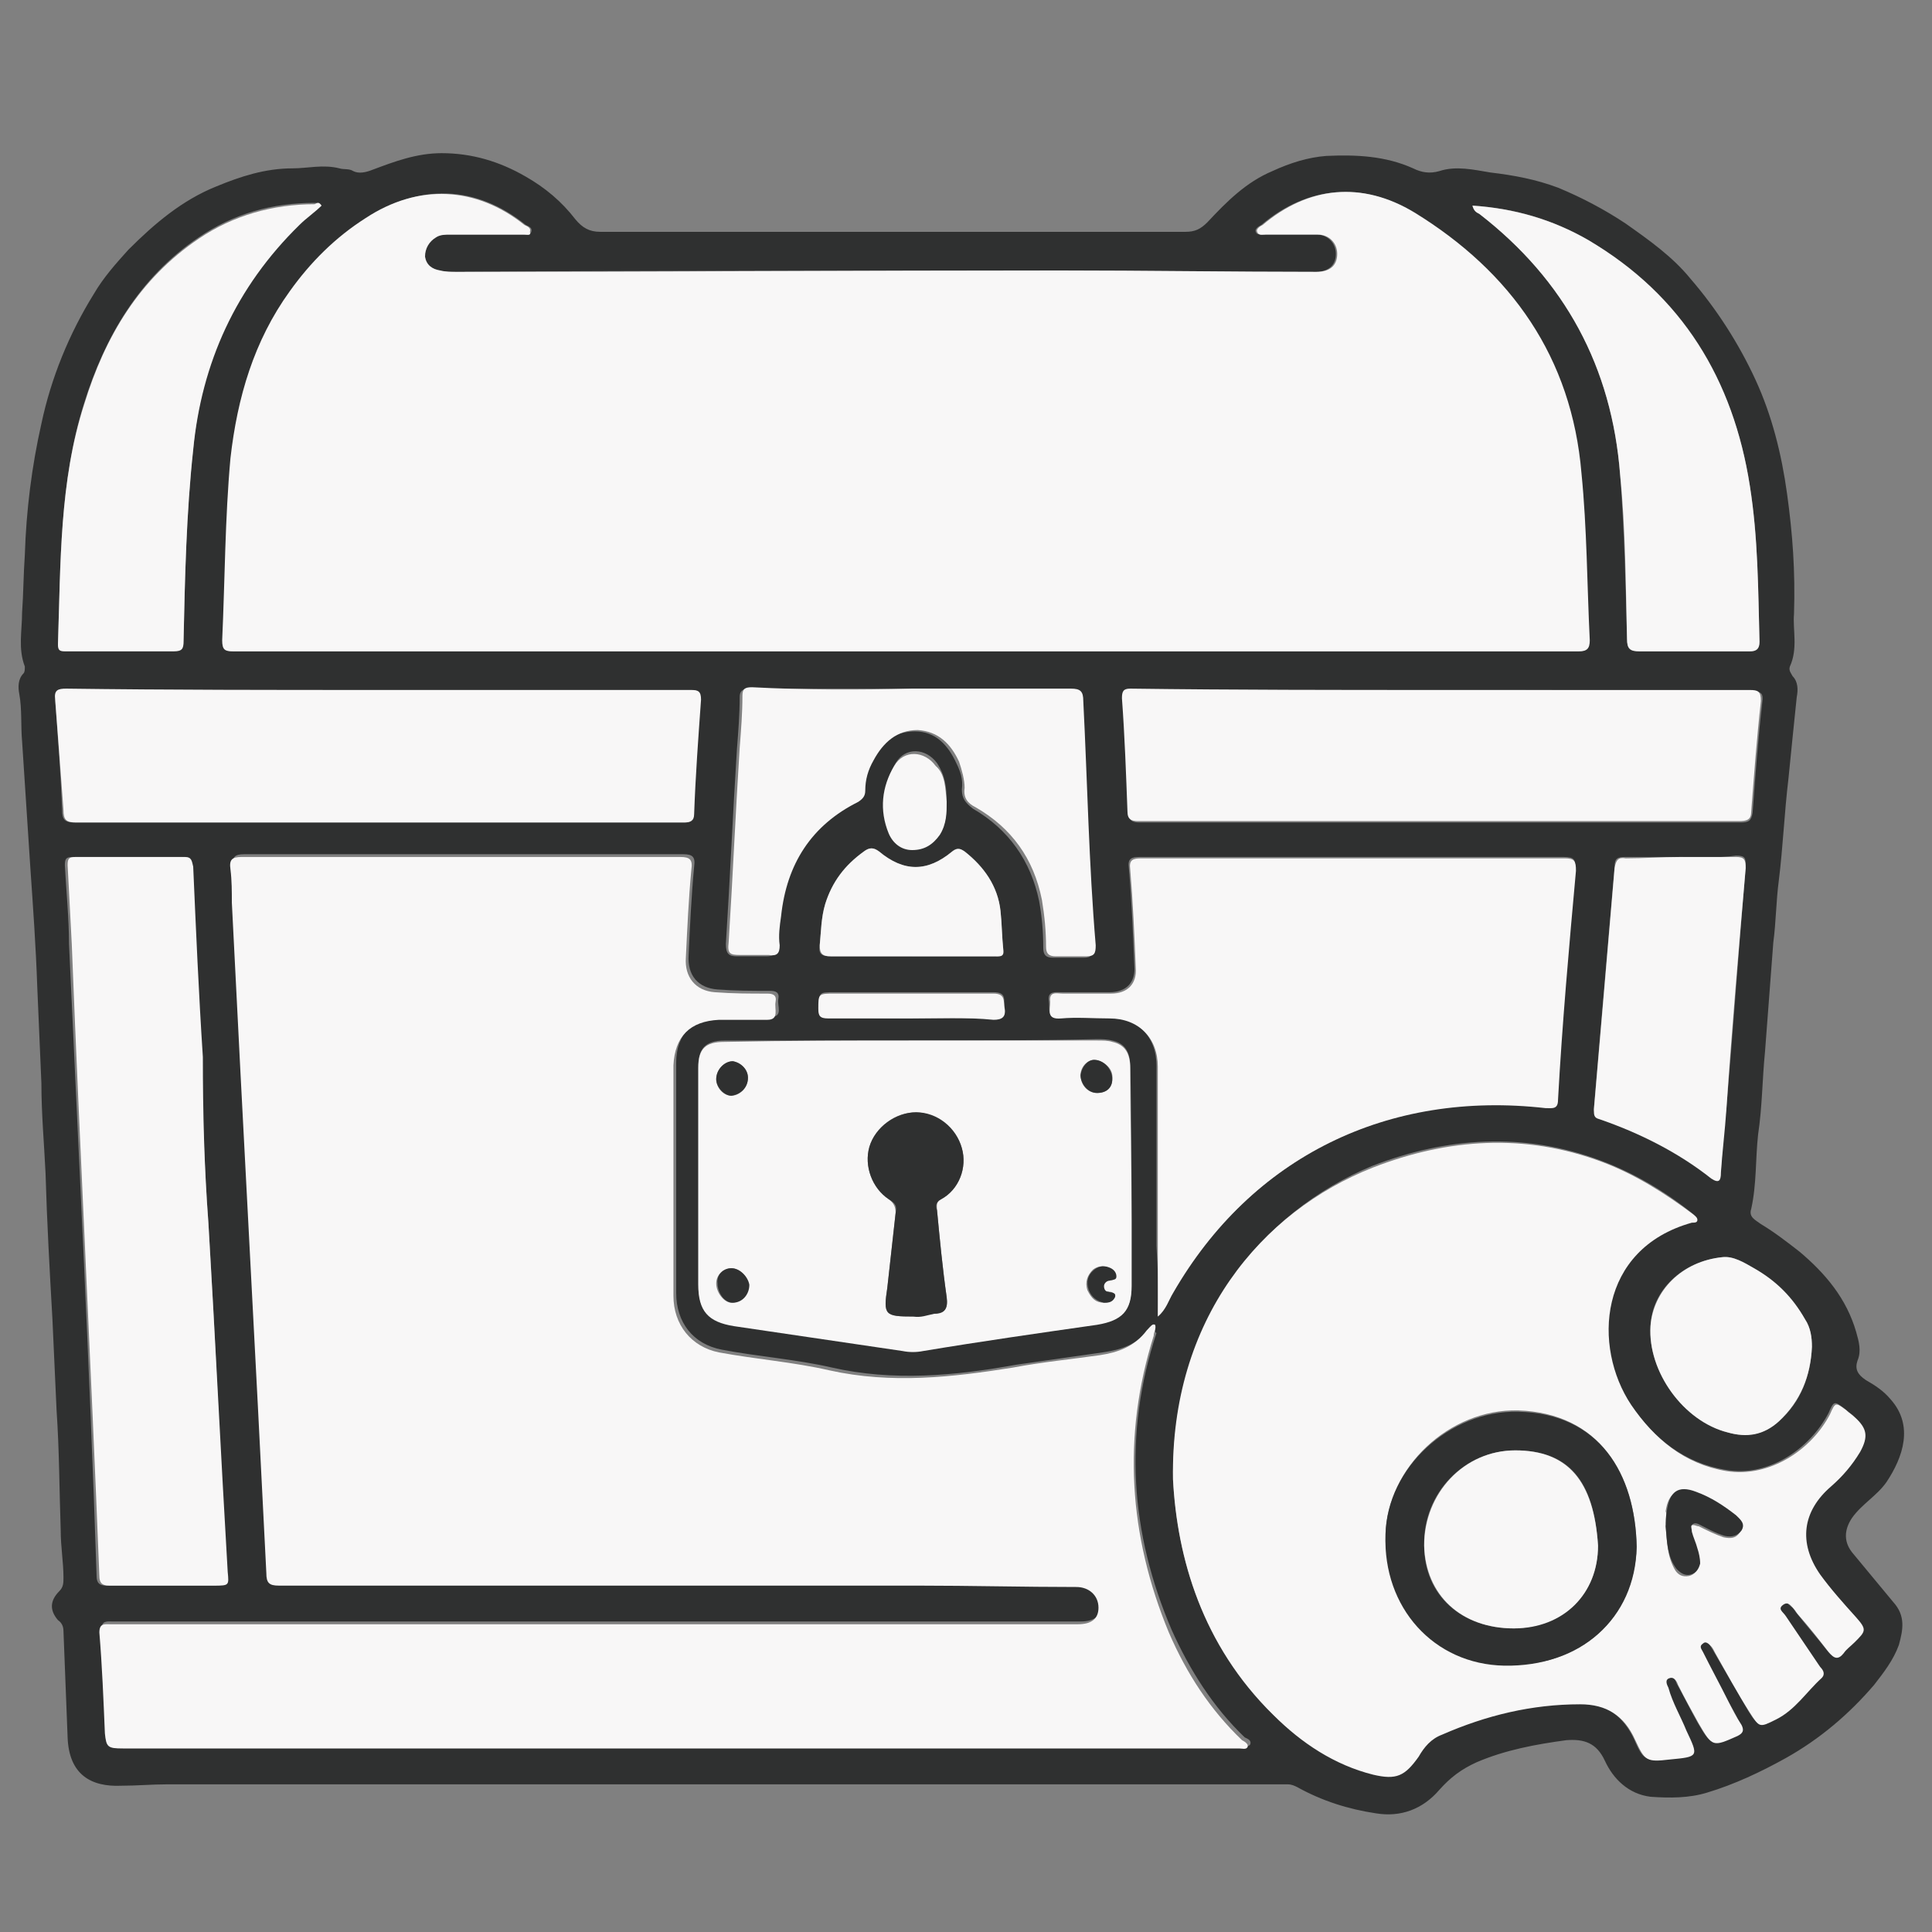<?xml version="1.0" encoding="utf-8"?>
<!-- Generator: Adobe Illustrator 28.4.1, SVG Export Plug-In . SVG Version: 6.00 Build 0)  -->
<svg version="1.1" id="Layer_1" xmlns="http://www.w3.org/2000/svg" xmlns:xlink="http://www.w3.org/1999/xlink" x="0px" y="0px"
	 viewBox="0 0 140 140" style="enable-background:new 0 0 140 140;" xml:space="preserve">
<rect x="0" y="0" width="140" height="140" fill="#808080" stroke="none"/>
<style type="text/css">
	.st0{fill:#2F3030;}
	.st1{fill:#F8F7F7;}
</style>
<g>
	<path class="st0" d="M130,44.5c-0.1,1.1,0.3,2.5-0.3,3.8c-0.1,0.3,0.1,0.5,0.2,0.7c0.4,0.4,0.4,1,0.3,1.5c-0.2,1.9-0.4,3.9-0.6,5.9
		c-0.3,2.5-0.4,5-0.7,7.4c-0.2,1.5-0.2,3-0.4,4.5c-0.2,2.6-0.4,5.3-0.6,7.9c-0.2,2-0.2,4-0.5,6c-0.2,1.8-0.1,3.6-0.5,5.4
		c-0.2,0.6,0.3,0.8,0.7,1.1c1,0.6,1.9,1.3,2.8,2c1.9,1.6,3.4,3.4,4.1,5.8c0.2,0.7,0.4,1.4,0.1,2.1c-0.2,0.6,0,1,0.6,1.4
		c0.7,0.4,1.3,0.8,1.8,1.4c1.7,1.9,0.9,4.2-0.3,6c-0.7,1-1.8,1.6-2.5,2.6c-0.6,0.9-0.6,1.8,0.1,2.6c1,1.2,1.9,2.3,2.9,3.5
		c0.9,1,0.7,2,0.4,3.1c-0.4,1.1-1.1,2-1.8,2.9c-1.8,2.1-3.9,3.9-6.4,5.3c-1.8,1-3.7,1.9-5.7,2.5c-1.3,0.4-2.7,0.4-4.1,0.3
		c-1.6-0.2-2.7-1.3-3.3-2.6c-0.6-1.3-1.5-1.6-2.8-1.5c-2.2,0.3-4.4,0.7-6.5,1.6c-1.1,0.5-1.9,1.1-2.7,2c-1.2,1.4-2.8,2-4.6,1.7
		c-2-0.3-3.9-0.9-5.7-1.9c-0.2-0.1-0.4-0.2-0.7-0.2c-27.1,0-54.2,0-81.2,0c-1.1,0-2.2,0.1-3.3,0.1c-2.2,0.1-3.8-0.8-3.9-3.5
		c-0.1-2.6-0.2-5.1-0.3-7.7c0-0.3-0.1-0.6-0.4-0.8c-0.6-0.7-0.6-1.4,0.1-2.1c0.3-0.3,0.3-0.6,0.3-1c0-1.1-0.2-2.2-0.2-3.4
		c-0.1-2.9-0.1-5.8-0.3-8.7c-0.1-2.2-0.2-4.4-0.3-6.6c-0.2-3.5-0.4-7.1-0.5-10.6C3.2,82.9,3,80.7,3,78.5c-0.1-2.3-0.2-4.6-0.3-7
		c-0.1-2.9-0.3-5.7-0.5-8.6c-0.2-3.1-0.4-6.1-0.6-9.2c-0.1-1.1,0-2.3-0.2-3.4c-0.1-0.5-0.1-1.1,0.3-1.5c0.1-0.1,0.1-0.3,0.1-0.5
		c-0.5-1.3-0.2-2.6-0.2-3.9c0.1-1.4,0.1-2.8,0.2-4.2c0.1-3.2,0.5-6.4,1.2-9.5c0.7-3.3,2-6.5,3.8-9.4c0.7-1.2,1.6-2.2,2.5-3.2
		c1.9-1.9,3.9-3.6,6.4-4.6c1.7-0.7,3.5-1.3,5.5-1.3c1.1,0,2.2-0.3,3.4,0c0.3,0.1,0.7,0,1,0.2c0.4,0.2,0.9,0.1,1.4-0.1
		c1.6-0.6,3.2-1.2,5-1.2c2.2,0,4.2,0.6,6.1,1.7c1.4,0.8,2.6,1.8,3.6,3.1c0.5,0.6,1,0.9,1.8,0.9c14.1,0,28.2,0,42.4,0
		c0.7,0,1.1-0.2,1.6-0.7c1.4-1.5,2.8-2.9,4.7-3.7c1.3-0.6,2.6-1,3.9-1.1c2.2-0.1,4.3,0,6.3,0.9c0.6,0.3,1.2,0.4,1.9,0.2
		c1.2-0.4,2.5-0.1,3.7,0.1c1.7,0.2,3.3,0.5,4.9,1.1c1.7,0.7,3.4,1.6,4.9,2.6c1.7,1.2,3.4,2.4,4.7,4c1.9,2.2,3.5,4.7,4.7,7.3
		c1.2,2.6,1.9,5.4,2.3,8.3C129.9,38.7,130.1,41.4,130,44.5z M83.7,96c-0.2,0-0.3,0.1-0.4,0.2c-0.8,1.2-2,1.6-3.4,1.8
		c-2.1,0.3-4.2,0.6-6.3,0.9c-4.4,0.8-8.9,1.2-13.3,0.2c-2.6-0.6-5.4-0.8-8-1.3c-2.1-0.4-3.3-2-3.3-4.1c0-3.2,0-6.4,0-9.5
		c0-2.4,0-4.8,0-7.2c0-2.1,1.2-3.2,3.3-3.3c1.2,0,2.3,0,3.5,0c1,0,0.5-0.8,0.6-1.3c0.1-0.5-0.2-0.6-0.6-0.6c-1.3,0-2.5,0-3.8-0.1
		c-1.4-0.1-2.2-1-2.1-2.5c0.1-2.1,0.2-4.3,0.4-6.4c0.1-0.7-0.1-0.9-0.8-0.9c-8,0-16.1,0-24.1,0c-2.6,0-5.1,0-7.7,0
		c-0.7,0-0.9,0.2-0.8,0.9c0.1,0.8,0.1,1.6,0.1,2.4c0.8,16.2,1.7,32.4,2.5,48.6c0,0.7,0.2,0.9,0.9,0.9c15.4,0,30.9,0,46.3,0
		c3.8,0,7.7,0,11.5,0.1c0.9,0,1.6,0.7,1.6,1.5c0,0.8-0.5,1.2-1.5,1.2c-1.9,0-3.7,0-5.6,0c-17.3,0-34.5,0-51.8,0c-4.2,0-8.5,0-12.7,0
		c-0.4,0-0.9-0.1-0.8,0.6c0.1,2.4,0.2,4.9,0.4,7.3c0.1,1.1,0.2,1.2,1.3,1.1c17.2,0,34.3,0,51.5,0c9.8,0,19.6,0,29.4,0
		c0.2,0,0.5,0.1,0.6-0.1c0.1-0.3-0.2-0.4-0.4-0.5c-2.3-2.2-4-4.9-5.3-7.8c-3-7-3.5-14.2-1.1-21.5C83.6,96.5,83.8,96.2,83.7,96z
		 M65.6,47.2C65.6,47.2,65.6,47.2,65.6,47.2c16.2,0,32.4,0,48.7,0c0.6,0,0.8-0.1,0.8-0.8c-0.2-4-0.2-8-0.6-12.1
		c-0.7-8.4-5.1-14.6-12.1-18.9c-3.7-2.3-7.7-1.9-11,0.9c-0.2,0.1-0.5,0.3-0.4,0.5c0.1,0.3,0.4,0.1,0.6,0.2c1.3,0,2.6,0,3.8,0
		c0.8,0,1.4,0.6,1.4,1.4c0,0.8-0.5,1.3-1.5,1.3c-6.2,0-12.4-0.1-18.6-0.1c-14.6,0-29.1,0-43.7,0.1c-0.4,0-0.8,0-1.2-0.1
		c-0.6-0.1-1-0.4-1.1-1c-0.1-0.6,0.2-1.1,0.8-1.4c0.3-0.2,0.6-0.2,1-0.2c1.8,0,3.6,0,5.4,0c0.2,0,0.5,0.1,0.6-0.2
		c0.1-0.3-0.2-0.4-0.4-0.5c-3.6-2.9-7.7-3-11.5-0.5c-2.2,1.4-3.9,3.3-5.5,5.3c-2.6,3.6-3.9,7.7-4.3,12.1c-0.5,4.4-0.4,8.8-0.6,13.2
		c0,0.7,0.2,0.8,0.8,0.8C33.2,47.2,49.4,47.2,65.6,47.2z M85,107.2c0.3,5.6,2.1,12,7.2,17c2.1,2,4.4,3.6,7.2,4.3
		c1.7,0.4,2.3,0.1,3.3-1.3c0.5-0.7,1-1.2,1.7-1.6c3.2-1.4,6.5-2.2,10-2.2c1.9,0,3.2,0.9,4,2.6c0.7,1.6,0.8,1.6,2.5,1.4
		c2.1-0.2,2-0.2,1.2-2.1c-0.5-1-1-2-1.3-3.1c-0.1-0.2-0.2-0.6,0.1-0.7c0.3-0.1,0.5,0.2,0.6,0.5c0.5,0.9,1,1.9,1.5,2.8
		c1,1.7,1,1.7,2.8,0.9c0.4-0.2,0.5-0.4,0.3-0.8c-0.3-0.6-0.6-1.2-1-1.8c-0.6-1.2-1.2-2.3-1.8-3.5c-0.1-0.2-0.2-0.4,0-0.6
		c0.3-0.2,0.5-0.1,0.6,0.2c0.1,0.2,0.2,0.3,0.3,0.5c0.8,1.4,1.7,2.9,2.5,4.3c0.7,1.1,0.7,1,1.9,0.5c1.4-0.7,2.2-2,3.3-3
		c0.3-0.3,0.1-0.6-0.1-0.8c-0.8-1.2-1.7-2.5-2.5-3.7c-0.2-0.2-0.5-0.5-0.2-0.8c0.3-0.3,0.5,0.1,0.8,0.3c0.1,0.1,0.2,0.3,0.3,0.4
		c0.7,0.9,1.5,1.8,2.2,2.7c0.4,0.5,0.7,0.5,1.1,0.1c0.2-0.3,0.5-0.6,0.8-0.8c0.9-0.8,0.9-0.9,0.1-1.8c-0.9-1-1.8-2-2.6-3.1
		c-1.6-2.3-1.4-4.6,0.8-6.4c0.8-0.7,1.6-1.6,2.1-2.5c0.6-1.1,0.5-1.7-0.4-2.5c-0.2-0.2-0.4-0.3-0.6-0.5c-0.8-0.6-0.8-0.6-1.2,0.3
		c-1.3,2.5-4.3,4.7-7.5,4.1c-3-0.5-5.2-2.3-6.9-4.8c-2.8-4.2-2.4-11.2,4.4-13.2c0.1,0,0.3-0.1,0.4-0.2c0-0.2-0.2-0.3-0.3-0.4
		c-2-1.6-4.2-2.9-6.6-3.8c-5.6-2.1-11.2-1.7-16.6,0.4C91.5,87.8,84.9,95.6,85,107.2z M83.9,95.4c0.6-0.5,0.7-1.1,1.1-1.7
		c5.7-9.9,15.6-14.7,26.9-13.5c0.5,0.1,0.9,0.1,0.9-0.6c0.3-5.6,0.8-11.1,1.3-16.6c0.1-0.7,0-0.9-0.8-0.9c-4,0-8,0-12,0
		c-6.2,0-12.5,0-18.7,0c-0.6,0-0.9,0.1-0.8,0.8c0.2,2.3,0.3,4.7,0.4,7.1c0.1,1.2-0.6,1.9-1.8,1.9c-1.2,0-2.3,0-3.5,0
		c-0.4,0-1-0.1-0.9,0.6c0.1,0.6-0.2,1.3,0.8,1.2c1.2-0.1,2.4,0,3.5,0c2.1,0,3.5,1.4,3.5,3.5c0,4.4,0,8.7,0,13.1
		C83.9,92,84,93.7,83.9,95.4z M66.3,75.4C66.3,75.4,66.3,75.4,66.3,75.4c-4.6,0-9.2,0-13.8,0c-1.4,0-1.9,0.6-1.9,1.9
		c0,5.2,0,10.5,0,15.7c0,1.9,0.7,2.8,2.6,3c4.1,0.6,8.1,1.2,12.2,1.8c0.5,0.1,1,0.1,1.5,0c4.2-0.7,8.4-1.3,12.6-1.9
		c1.8-0.2,2.5-0.9,2.5-2.8c0-1.6,0-3.1,0-4.7c0-3.7,0-7.4-0.1-11.1c0-1.1-0.4-1.7-1.3-1.9c-0.4-0.1-0.8-0.1-1.1-0.1
		C75.1,75.4,70.7,75.4,66.3,75.4z M15.1,88.6c-0.3-4-0.4-8-0.6-12c-0.2-4.6-0.5-9.2-0.7-13.8c0-0.4,0-0.7-0.6-0.7
		c-2.6,0-5.3,0-7.9,0c-0.5,0-0.6,0.1-0.6,0.6c0.1,1.9,0.3,3.8,0.3,5.7c0.7,15.3,1.5,30.5,2,45.8c0,0.5,0.2,0.7,0.7,0.7
		c2.5,0,5.1,0,7.6,0c1,0,1,0,1-1C16,105.4,15.6,97,15.1,88.6z M27.4,50C27.4,50,27.4,50,27.4,50c-7.5,0-15.1,0-22.6,0
		c-0.6,0-0.8,0.1-0.8,0.8c0.2,2.6,0.4,5.3,0.5,7.9c0,0.7,0.2,0.9,0.9,0.9c6.2,0,12.3,0,18.5,0c8.5,0,17.1,0,25.6,0
		c0.5,0,0.7-0.1,0.7-0.6c0.1-2.8,0.3-5.5,0.5-8.3c0-0.6-0.1-0.7-0.7-0.7C42.5,50,34.9,50,27.4,50z M104.5,50
		C104.5,50,104.5,50,104.5,50c-7.5,0-15,0-22.5,0c-0.6,0-0.7,0.2-0.6,0.7c0.1,2.7,0.3,5.5,0.4,8.2c0,0.6,0.3,0.7,0.8,0.7
		c4,0,8.1,0,12.1,0c10.5,0,20.9,0,31.4,0c0.6,0,0.8-0.1,0.9-0.7c0.2-2.7,0.4-5.4,0.7-8c0.1-0.7-0.1-0.8-0.8-0.8
		C119.4,50,111.9,50,104.5,50z M66.1,49.9C66.1,50,66.1,50,66.1,49.9c-3.9,0-7.8,0-11.8,0c-0.5,0-0.7,0.2-0.7,0.6
		c0,1.3-0.1,2.5-0.2,3.8c-0.3,4.7-0.5,9.4-0.8,14.1c0,0.7,0.2,0.9,0.8,0.9c0.7,0,1.4,0,2.1,0c0.5,0,0.8-0.1,0.8-0.7
		c0-0.7,0.1-1.4,0.1-2.1c0.4-3.7,2.2-6.6,5.6-8.3c0.4-0.2,0.5-0.4,0.5-0.8c0-0.8,0.2-1.5,0.6-2.2c0.7-1.3,1.6-2.2,3.2-2.2
		c1.5,0,2.4,1,3,2.3c0.3,0.6,0.5,1.2,0.4,1.9c0,0.7,0.3,1,0.8,1.4c2.6,1.5,4.2,3.8,4.8,6.7c0.2,1.1,0.3,2.2,0.3,3.4
		c0,0.5,0.2,0.7,0.7,0.7c0.7,0,1.4,0,2.2,0c0.6,0,0.7-0.2,0.7-0.8c-0.5-5.9-0.6-11.8-0.9-17.7c0-0.7-0.2-0.9-0.9-0.9
		C73.8,50,69.9,49.9,66.1,49.9z M106.7,14.9c0.1,0.4,0.3,0.5,0.5,0.6c6.2,4.8,9.6,11.1,10.2,18.9c0.3,4,0.4,7.9,0.5,11.9
		c0,0.7,0.2,0.9,0.9,0.9c2.7,0,5.3,0,8,0c0.5,0,0.7-0.2,0.7-0.7c-0.1-3.8-0.1-7.6-0.7-11.3c-1.2-7.7-5-13.7-11.7-17.8
		C112.5,15.9,109.8,15.1,106.7,14.9z M23.3,14.9c-0.2-0.2-0.3-0.2-0.5-0.2c-3.1,0-5.9,0.8-8.4,2.5c-4.3,2.9-6.8,7.2-8.3,12
		c-1.8,5.7-1.7,11.6-1.9,17.4c0,0.4,0.1,0.5,0.5,0.5c2.6,0,5.3,0,7.9,0c0.6,0,0.7-0.2,0.7-0.7c0.1-4.6,0.2-9.3,0.7-13.9
		c0.6-6.4,3.1-11.8,7.7-16.3C22.2,15.8,22.8,15.3,23.3,14.9z M121.8,62.1C121.8,62.1,121.8,62.1,121.8,62.1c-1.3,0-2.7,0-4,0
		c-0.6,0-0.8,0.1-0.8,0.7c-0.5,5.8-1,11.6-1.5,17.5c0,0.4,0.1,0.6,0.4,0.7c2.9,1,5.7,2.4,8.1,4.3c0.5,0.4,0.7,0.2,0.7-0.4
		c0.1-1.5,0.2-3.1,0.4-4.6c0.5-5.8,0.9-11.6,1.4-17.5c0-0.6,0-0.8-0.7-0.8C124.4,62.2,123.1,62.1,121.8,62.1z M131.3,97.6
		c0-0.7-0.1-1.4-0.5-2c-0.9-1.5-2.2-2.8-3.7-3.7c-0.7-0.4-1.5-0.9-2.3-0.8c-2.9,0.3-5.1,2.4-5.2,5c-0.2,3.3,2.4,6.9,5.6,7.7
		c1.4,0.4,2.7,0.1,3.7-0.8C130.5,101.6,131.2,99.7,131.3,97.6z M66.1,69.3C66.1,69.3,66.1,69.3,66.1,69.3c2,0,3.9,0,5.9,0
		c0.4,0,0.7,0,0.7-0.5c-0.1-0.9-0.1-1.8-0.2-2.8c-0.2-1.8-1.2-3.2-2.6-4.3c-0.3-0.2-0.6-0.3-0.9,0c-1.8,1.5-3.5,1.5-5.3,0
		c-0.4-0.3-0.7-0.3-1.1,0c-1.3,1-2.3,2.2-2.8,3.8c-0.3,1-0.3,2-0.4,3c-0.1,0.6,0.1,0.8,0.8,0.8C62.2,69.3,64.1,69.3,66.1,69.3z
		 M68.6,58.1c0-1-0.1-1.9-0.7-2.8c-0.8-1.1-2.3-1.2-3,0c-0.9,1.5-1.1,3.2-0.4,4.9c0.3,0.7,0.9,1.2,1.7,1.2c0.9,0,1.5-0.3,2-1.1
		C68.5,59.7,68.6,58.9,68.6,58.1z M66,73.8C66,73.8,66,73.8,66,73.8c2,0,4,0,6,0c0.6,0,0.9-0.2,0.8-0.8c-0.1-0.5,0.2-1.1-0.8-1.1
		c-3.8,0-7.7,0-11.5,0c-1.2,0-1.1,0-1.2,1.1c0,0.5,0.1,0.7,0.7,0.7C62,73.7,64,73.8,66,73.8z"/>
	<path class="st1" d="M83.7,96c0.1,0.3-0.1,0.5-0.1,0.8c-2.3,7.3-1.8,14.5,1.1,21.5c1.3,3,3,5.6,5.3,7.8c0.2,0.1,0.5,0.3,0.4,0.5
		c-0.1,0.2-0.4,0.1-0.6,0.1c-9.8,0-19.6,0-29.4,0c-17.2,0-34.3,0-51.5,0c-1.1,0-1.2-0.1-1.3-1.1c-0.1-2.4-0.2-4.9-0.4-7.3
		c0-0.7,0.4-0.6,0.8-0.6c4.2,0,8.5,0,12.7,0c17.3,0,34.5,0,51.8,0c1.9,0,3.7,0,5.6,0c1,0,1.5-0.4,1.5-1.2c0-0.9-0.7-1.5-1.6-1.5
		c-3.8,0-7.7-0.1-11.5-0.1c-15.4,0-30.9,0-46.3,0c-0.7,0-0.9-0.2-0.9-0.9c-0.8-16.2-1.7-32.4-2.5-48.6c0-0.8,0-1.6-0.1-2.4
		c-0.1-0.7,0.1-0.9,0.8-0.9c2.6,0,5.1,0,7.7,0c8,0,16.1,0,24.1,0c0.7,0,0.9,0.2,0.8,0.9c-0.2,2.1-0.3,4.3-0.4,6.4
		c-0.1,1.4,0.7,2.4,2.1,2.5c1.3,0.1,2.5,0.1,3.8,0.1c0.4,0,0.7,0.1,0.6,0.6c-0.1,0.5,0.3,1.3-0.6,1.3c-1.2,0-2.3,0-3.5,0
		c-2.1,0.1-3.2,1.2-3.3,3.3c0,2.4,0,4.8,0,7.2c0,3.2,0,6.4,0,9.5c0,2.1,1.3,3.7,3.3,4.1c2.7,0.5,5.4,0.7,8,1.3
		c4.5,1,8.9,0.5,13.3-0.2c2.1-0.4,4.2-0.6,6.3-0.9c1.3-0.2,2.5-0.6,3.4-1.8C83.4,96.1,83.5,95.9,83.7,96z"/>
	<path class="st1" d="M65.6,47.2c-16.2,0-32.4,0-48.7,0c-0.6,0-0.8-0.1-0.8-0.8c0.2-4.4,0.2-8.8,0.6-13.2c0.5-4.4,1.7-8.5,4.3-12.1
		c1.5-2.1,3.3-3.9,5.5-5.3c3.8-2.5,8-2.3,11.5,0.5c0.2,0.1,0.5,0.2,0.4,0.5C38.5,17.1,38.2,17,38,17c-1.8,0-3.6,0-5.4,0
		c-0.3,0-0.7,0-1,0.2c-0.5,0.3-0.8,0.8-0.8,1.4c0.1,0.6,0.5,0.9,1.1,1c0.4,0.1,0.8,0.1,1.2,0.1c14.6,0,29.1-0.1,43.7-0.1
		c6.2,0,12.4,0.1,18.6,0.1c0.9,0,1.5-0.4,1.5-1.3c0-0.8-0.6-1.4-1.4-1.4c-1.3,0-2.6,0-3.8,0c-0.2,0-0.5,0.1-0.6-0.2
		c-0.1-0.2,0.2-0.4,0.4-0.5c3.3-2.8,7.2-3.2,11-0.9c7,4.3,11.4,10.5,12.1,18.9c0.4,4,0.4,8,0.6,12.1c0,0.6-0.2,0.8-0.8,0.8
		C98.1,47.2,81.8,47.2,65.6,47.2C65.6,47.2,65.6,47.2,65.6,47.2z"/>
	<path class="st1" d="M85,107.2c-0.2-11.6,6.4-19.4,14.5-22.6c5.4-2.1,11-2.5,16.6-0.4c2.4,0.9,4.6,2.3,6.6,3.8
		c0.1,0.1,0.3,0.2,0.3,0.4c0,0.2-0.2,0.2-0.4,0.2c-6.8,1.9-7.2,9-4.4,13.2c1.7,2.5,3.9,4.3,6.9,4.8c3.2,0.5,6.2-1.6,7.5-4.1
		c0.4-0.9,0.4-0.9,1.2-0.3c0.2,0.2,0.4,0.3,0.6,0.5c0.9,0.8,1,1.4,0.4,2.5c-0.6,1-1.3,1.8-2.1,2.5c-2.1,1.8-2.4,4.1-0.8,6.4
		c0.8,1.1,1.7,2.1,2.6,3.1c0.8,0.9,0.7,1-0.1,1.8c-0.3,0.3-0.6,0.5-0.8,0.8c-0.4,0.5-0.7,0.4-1.1-0.1c-0.7-0.9-1.4-1.8-2.2-2.7
		c-0.1-0.1-0.2-0.3-0.3-0.4c-0.2-0.2-0.4-0.6-0.8-0.3c-0.4,0.3,0,0.5,0.2,0.8c0.8,1.2,1.7,2.5,2.5,3.7c0.2,0.2,0.4,0.5,0.1,0.8
		c-1.1,1-1.9,2.3-3.3,3c-1.2,0.6-1.2,0.6-1.9-0.5c-0.9-1.4-1.7-2.9-2.5-4.3c-0.1-0.2-0.2-0.4-0.3-0.5c-0.2-0.2-0.4-0.4-0.6-0.2
		c-0.3,0.2-0.1,0.4,0,0.6c0.6,1.2,1.2,2.3,1.8,3.5c0.3,0.6,0.6,1.2,1,1.8c0.2,0.4,0.1,0.6-0.3,0.8c-1.8,0.8-1.8,0.8-2.8-0.9
		c-0.5-0.9-1-1.8-1.5-2.8c-0.1-0.3-0.3-0.6-0.6-0.5c-0.4,0.1-0.2,0.5-0.1,0.7c0.3,1.1,0.9,2.1,1.3,3.1c0.9,1.9,0.9,1.9-1.2,2.1
		c-1.7,0.2-1.8,0.1-2.5-1.4c-0.8-1.8-2.1-2.6-4-2.6c-3.5,0-6.8,0.8-10,2.2c-0.8,0.3-1.3,0.9-1.7,1.6c-1,1.4-1.6,1.7-3.3,1.3
		c-2.8-0.7-5.2-2.3-7.2-4.3C87.1,119.2,85.3,112.9,85,107.2z M118.6,112.1c-0.1-5.3-2.7-9.7-8.6-9.9c-5-0.1-9.4,4.1-9.6,8.9
		c-0.1,5.3,3.5,9.4,8.6,9.5C114.5,120.9,118.4,117.3,118.6,112.1z M120.7,110.6c0.1,1.1,0.1,2.2,0.7,3.2c0.2,0.3,0.5,0.5,1,0.4
		c0.4-0.1,0.6-0.4,0.7-0.8c0.1-0.4,0-0.7-0.2-1.1c-0.1-0.4-0.3-0.8-0.4-1.2c0-0.2-0.2-0.4,0-0.5c0.2-0.2,0.4,0,0.6,0
		c0.6,0.3,1.2,0.6,1.8,0.8c0.5,0.1,0.9,0.1,1.2-0.4c0.3-0.5-0.1-0.8-0.4-1.1c-0.9-0.7-1.8-1.3-2.9-1.7c-1.3-0.4-1.9,0-2.1,1.3
		C120.8,109.8,120.8,110.3,120.7,110.6z"/>
	<path class="st1" d="M83.9,95.4c0-1.7,0-3.3,0-5c0-4.4,0-8.7,0-13.1c0-2.1-1.4-3.5-3.5-3.5c-1.2,0-2.4-0.1-3.5,0
		c-1.1,0.1-0.8-0.6-0.8-1.2c-0.1-0.8,0.5-0.6,0.9-0.6c1.2,0,2.3,0,3.5,0c1.2,0,1.9-0.7,1.8-1.9c-0.1-2.4-0.2-4.7-0.4-7.1
		c-0.1-0.7,0.2-0.8,0.8-0.8c6.2,0,12.5,0,18.7,0c4,0,8,0,12,0c0.7,0,0.8,0.2,0.8,0.9c-0.5,5.5-1,11.1-1.3,16.6
		c0,0.7-0.4,0.6-0.9,0.6C100.6,79,90.7,83.8,85,93.7C84.7,94.2,84.5,94.9,83.9,95.4z"/>
	<path class="st1" d="M66.3,75.4c4.4,0,8.8,0,13.2,0c0.4,0,0.8,0,1.1,0.1c0.9,0.2,1.3,0.8,1.3,1.9c0,3.7,0.1,7.4,0.1,11.1
		c0,1.6,0,3.1,0,4.7c0,1.8-0.7,2.5-2.5,2.8c-4.2,0.6-8.4,1.2-12.6,1.9c-0.5,0.1-1,0.1-1.5,0c-4.1-0.6-8.1-1.2-12.2-1.8
		c-1.9-0.3-2.6-1.1-2.6-3c0-5.2,0-10.5,0-15.7c0-1.4,0.5-1.9,1.9-1.9C57.2,75.4,61.7,75.4,66.3,75.4C66.3,75.4,66.3,75.4,66.3,75.4z
		 M66.2,95.4c0.5,0,1-0.2,1.5-0.2c0.8-0.1,1-0.4,0.9-1.2c-0.3-2.1-0.5-4.2-0.7-6.3c0-0.3-0.1-0.6,0.3-0.8c1.3-0.7,1.9-2.3,1.5-3.7
		c-0.4-1.4-1.8-2.5-3.3-2.6c-1.5,0-2.9,1-3.4,2.5c-0.4,1.4,0.2,3,1.4,3.8c0.4,0.3,0.5,0.6,0.5,1c-0.2,1.8-0.4,3.6-0.6,5.4
		C64,95.3,64.1,95.4,66.2,95.4z M53,91.9c-0.6,0-1.1,0.5-1.1,1.1c0,0.7,0.6,1.4,1.1,1.4c0.7,0,1.2-0.6,1.2-1.3
		C54.2,92.5,53.6,91.9,53,91.9z M79.3,76.8c-0.5,0-1,0.5-1,1.1c0,0.7,0.5,1.3,1.2,1.3c0.7,0,1.1-0.4,1.1-1
		C80.7,77.5,80.1,76.9,79.3,76.8z M54.2,78.1c0-0.6-0.5-1.1-1.1-1.2c-0.6,0-1.2,0.6-1.2,1.3c0,0.6,0.5,1.2,1.1,1.2
		C53.6,79.4,54.2,78.8,54.2,78.1z M80,94.4c0.3,0,0.6-0.1,0.7-0.4c0.1-0.4-0.2-0.4-0.5-0.4c-0.2,0-0.3-0.2-0.3-0.4
		c0-0.2,0.2-0.3,0.4-0.4c0.2,0,0.5,0,0.5-0.3c0-0.3-0.2-0.5-0.4-0.6c-0.4-0.2-0.8-0.2-1.2,0.1c-0.4,0.4-0.6,0.9-0.4,1.5
		C79.1,94.1,79.4,94.4,80,94.4z"/>
	<path class="st1" d="M15.1,88.6c0.5,8.4,0.9,16.8,1.4,25.3c0.1,1,0.1,1-1,1c-2.5,0-5.1,0-7.6,0c-0.5,0-0.7-0.2-0.7-0.7
		c-0.6-15.3-1.4-30.5-2-45.8c-0.1-1.9-0.2-3.8-0.3-5.7c0-0.5,0.1-0.6,0.6-0.6c2.6,0,5.3,0,7.9,0c0.5,0,0.5,0.3,0.6,0.7
		c0.2,4.6,0.4,9.2,0.7,13.8C14.7,80.6,14.8,84.6,15.1,88.6z"/>
	<path class="st1" d="M27.4,50c7.6,0,15.2,0,22.7,0c0.5,0,0.7,0.1,0.7,0.7c-0.2,2.8-0.4,5.5-0.5,8.3c0,0.5-0.3,0.6-0.7,0.6
		c-8.5,0-17.1,0-25.6,0c-6.2,0-12.3,0-18.5,0c-0.7,0-0.9-0.2-0.9-0.9C4.4,56,4.2,53.4,4,50.7c-0.1-0.7,0.2-0.8,0.8-0.8
		C12.3,50,19.8,50,27.4,50C27.4,50,27.4,50,27.4,50z"/>
	<path class="st1" d="M104.5,50c7.4,0,14.9,0,22.3,0c0.6,0,0.8,0.1,0.8,0.8c-0.3,2.7-0.5,5.4-0.7,8c0,0.6-0.3,0.7-0.9,0.7
		c-10.5,0-20.9,0-31.4,0c-4,0-8.1,0-12.1,0c-0.5,0-0.8-0.1-0.8-0.7c-0.1-2.7-0.2-5.5-0.4-8.2c0-0.5,0.1-0.7,0.6-0.7
		C89.5,50,97,50,104.5,50C104.5,50,104.5,50,104.5,50z"/>
	<path class="st1" d="M66.1,49.9c3.8,0,7.6,0,11.5,0c0.7,0,0.9,0.2,0.9,0.9c0.3,5.9,0.4,11.8,0.9,17.7c0,0.6-0.1,0.8-0.7,0.8
		c-0.7,0-1.4,0-2.2,0c-0.5,0-0.7-0.2-0.7-0.7c0-1.1-0.1-2.2-0.3-3.4c-0.6-3-2.2-5.2-4.8-6.7c-0.6-0.3-0.9-0.7-0.8-1.4
		c0-0.6-0.2-1.3-0.4-1.9c-0.6-1.3-1.5-2.2-3-2.3c-1.5,0-2.5,0.9-3.2,2.2c-0.4,0.7-0.6,1.4-0.6,2.2c0,0.4-0.2,0.6-0.5,0.8
		c-3.4,1.7-5.2,4.5-5.6,8.3c-0.1,0.7-0.2,1.4-0.1,2.1c0,0.6-0.2,0.8-0.8,0.7c-0.7,0-1.4,0-2.1,0c-0.7,0-0.9-0.1-0.8-0.9
		c0.3-4.7,0.5-9.4,0.8-14.1c0.1-1.3,0.2-2.5,0.2-3.8c0-0.5,0.2-0.6,0.7-0.6C58.3,50,62.2,50,66.1,49.9C66.1,50,66.1,50,66.1,49.9z"
		/>
	<path class="st1" d="M106.7,14.9c3,0.2,5.8,1,8.4,2.5c6.8,4,10.5,10.1,11.7,17.8c0.6,3.8,0.6,7.5,0.7,11.3c0,0.5-0.2,0.7-0.7,0.7
		c-2.7,0-5.3,0-8,0c-0.7,0-0.9-0.2-0.9-0.9c-0.1-4-0.1-7.9-0.5-11.9c-0.6-7.8-4-14.1-10.2-18.9C107,15.4,106.8,15.3,106.7,14.9z"/>
	<path class="st1" d="M23.3,14.9c-0.5,0.5-1.1,0.9-1.6,1.4c-4.6,4.5-7.1,10-7.7,16.3c-0.5,4.6-0.6,9.3-0.7,13.9
		c0,0.5-0.1,0.7-0.7,0.7c-2.6,0-5.3,0-7.9,0c-0.4,0-0.5-0.1-0.5-0.5c0.2-5.9,0.1-11.8,1.9-17.4c1.5-4.9,4-9.1,8.3-12
		c2.5-1.7,5.4-2.5,8.4-2.5C23,14.7,23.1,14.6,23.3,14.9z"/>
	<path class="st1" d="M121.8,62.1c1.3,0,2.7,0,4,0c0.6,0,0.7,0.2,0.7,0.8c-0.5,5.8-1,11.6-1.4,17.5c-0.1,1.5-0.3,3.1-0.4,4.6
		c0,0.5-0.1,0.8-0.7,0.4c-2.4-1.9-5.2-3.3-8.1-4.3c-0.4-0.1-0.4-0.3-0.4-0.7c0.5-5.8,1-11.6,1.5-17.5c0.1-0.6,0.3-0.8,0.8-0.7
		C119.1,62.2,120.4,62.1,121.8,62.1C121.8,62.1,121.8,62.1,121.8,62.1z"/>
	<path class="st1" d="M131.3,97.6c-0.1,2.1-0.8,3.9-2.4,5.4c-1.1,1-2.3,1.2-3.7,0.8c-3.2-0.8-5.8-4.4-5.6-7.7c0.2-2.6,2.3-4.7,5.2-5
		c0.8-0.1,1.6,0.4,2.3,0.8c1.6,0.9,2.8,2.1,3.7,3.7C131.2,96.2,131.3,96.9,131.3,97.6z"/>
	<path class="st1" d="M66.1,69.3c-2,0-3.9,0-5.9,0c-0.6,0-0.8-0.2-0.8-0.8c0.1-1,0.1-2,0.4-3c0.5-1.6,1.4-2.8,2.8-3.8
		c0.4-0.3,0.7-0.3,1.1,0c1.8,1.5,3.5,1.5,5.3,0c0.4-0.3,0.6-0.2,0.9,0c1.4,1.1,2.4,2.5,2.6,4.3c0.1,0.9,0.1,1.8,0.2,2.8
		c0.1,0.6-0.3,0.5-0.7,0.5C70.1,69.3,68.1,69.3,66.1,69.3C66.1,69.3,66.1,69.3,66.1,69.3z"/>
	<path class="st1" d="M68.6,58.1c0,0.8,0,1.6-0.5,2.4c-0.5,0.7-1.1,1.1-2,1.1c-0.8,0-1.4-0.5-1.7-1.2c-0.7-1.7-0.5-3.4,0.4-4.9
		c0.7-1.2,2.2-1.1,3,0C68.5,56.1,68.5,57.1,68.6,58.1z"/>
	<path class="st1" d="M66,73.8c-2,0-4,0-6,0c-0.6,0-0.7-0.2-0.7-0.7c0-1.1,0-1.1,1.2-1.1c3.8,0,7.7,0,11.5,0c0.9,0,0.7,0.6,0.8,1.1
		c0.1,0.6-0.2,0.8-0.8,0.8C70,73.7,68,73.8,66,73.8C66,73.8,66,73.8,66,73.8z"/>
	<path class="st0" d="M118.6,112.1c-0.1,5.2-4.1,8.7-9.6,8.6c-5.1-0.1-8.8-4.2-8.6-9.5c0.1-4.8,4.6-9,9.6-8.9
		C115.9,102.4,118.5,106.8,118.6,112.1z M115.8,112c-0.3-4.7-2.1-6.9-6-6.9c-3.7,0-6.7,3.1-6.6,6.9c0,3.6,2.7,6,6.5,6
		C113.3,117.9,115.8,115.5,115.8,112z"/>
	<path class="st0" d="M120.7,110.6c0-0.3,0-0.7,0.1-1.2c0.2-1.3,0.8-1.8,2.1-1.3c1.1,0.4,2,1,2.9,1.7c0.3,0.3,0.7,0.6,0.4,1.1
		c-0.3,0.4-0.7,0.5-1.2,0.4c-0.7-0.2-1.2-0.5-1.8-0.8c-0.2-0.1-0.4-0.2-0.6,0c-0.1,0.1,0,0.3,0,0.5c0.1,0.4,0.3,0.8,0.4,1.2
		c0.1,0.3,0.2,0.7,0.2,1.1c-0.1,0.4-0.3,0.7-0.7,0.8c-0.4,0.1-0.7-0.1-1-0.4C120.8,112.8,120.8,111.7,120.7,110.6z"/>
	<path class="st0" d="M66.2,95.4c-2.1,0-2.2-0.1-1.9-2.1c0.2-1.8,0.4-3.6,0.6-5.4c0.1-0.5,0-0.7-0.5-1c-1.2-0.8-1.8-2.4-1.4-3.8
		c0.4-1.4,1.9-2.5,3.4-2.5c1.5,0,2.9,1.1,3.3,2.6c0.4,1.4-0.2,3-1.5,3.7c-0.4,0.2-0.4,0.5-0.3,0.8c0.2,2.1,0.4,4.2,0.7,6.3
		c0.1,0.8-0.1,1.2-0.9,1.2C67.2,95.3,66.7,95.5,66.2,95.4z"/>
	<path class="st0" d="M53,91.9c0.6,0,1.2,0.6,1.3,1.2c0,0.7-0.5,1.3-1.2,1.3c-0.6,0-1.1-0.7-1.1-1.4C51.9,92.4,52.4,91.9,53,91.9z"
		/>
	<path class="st0" d="M79.3,76.8c0.7,0,1.3,0.7,1.3,1.4c0,0.6-0.4,1-1.1,1c-0.7,0-1.2-0.7-1.2-1.3C78.4,77.3,78.8,76.8,79.3,76.8z"
		/>
	<path class="st0" d="M54.2,78.1c0,0.7-0.5,1.2-1.2,1.3c-0.5,0-1.1-0.6-1.1-1.2c0-0.7,0.6-1.3,1.2-1.3C53.7,77,54.2,77.5,54.2,78.1z
		"/>
	<path class="st0" d="M80,94.4c-0.5-0.1-0.9-0.4-1.1-0.9c-0.2-0.6-0.1-1.1,0.4-1.5c0.4-0.3,0.8-0.3,1.2-0.1c0.2,0.1,0.4,0.3,0.4,0.6
		c0,0.3-0.3,0.2-0.5,0.3c-0.2,0-0.4,0.2-0.4,0.4c0,0.2,0.1,0.4,0.3,0.4c0.2,0.1,0.6,0,0.5,0.4C80.6,94.4,80.3,94.4,80,94.4z"/>
	<path class="st1" d="M115.8,112c0,3.5-2.5,6-6.1,6c-3.8,0-6.4-2.4-6.5-6c0-3.8,2.9-6.9,6.6-6.9C113.6,105.1,115.5,107.3,115.8,112z
		"/>
</g>
</svg>
